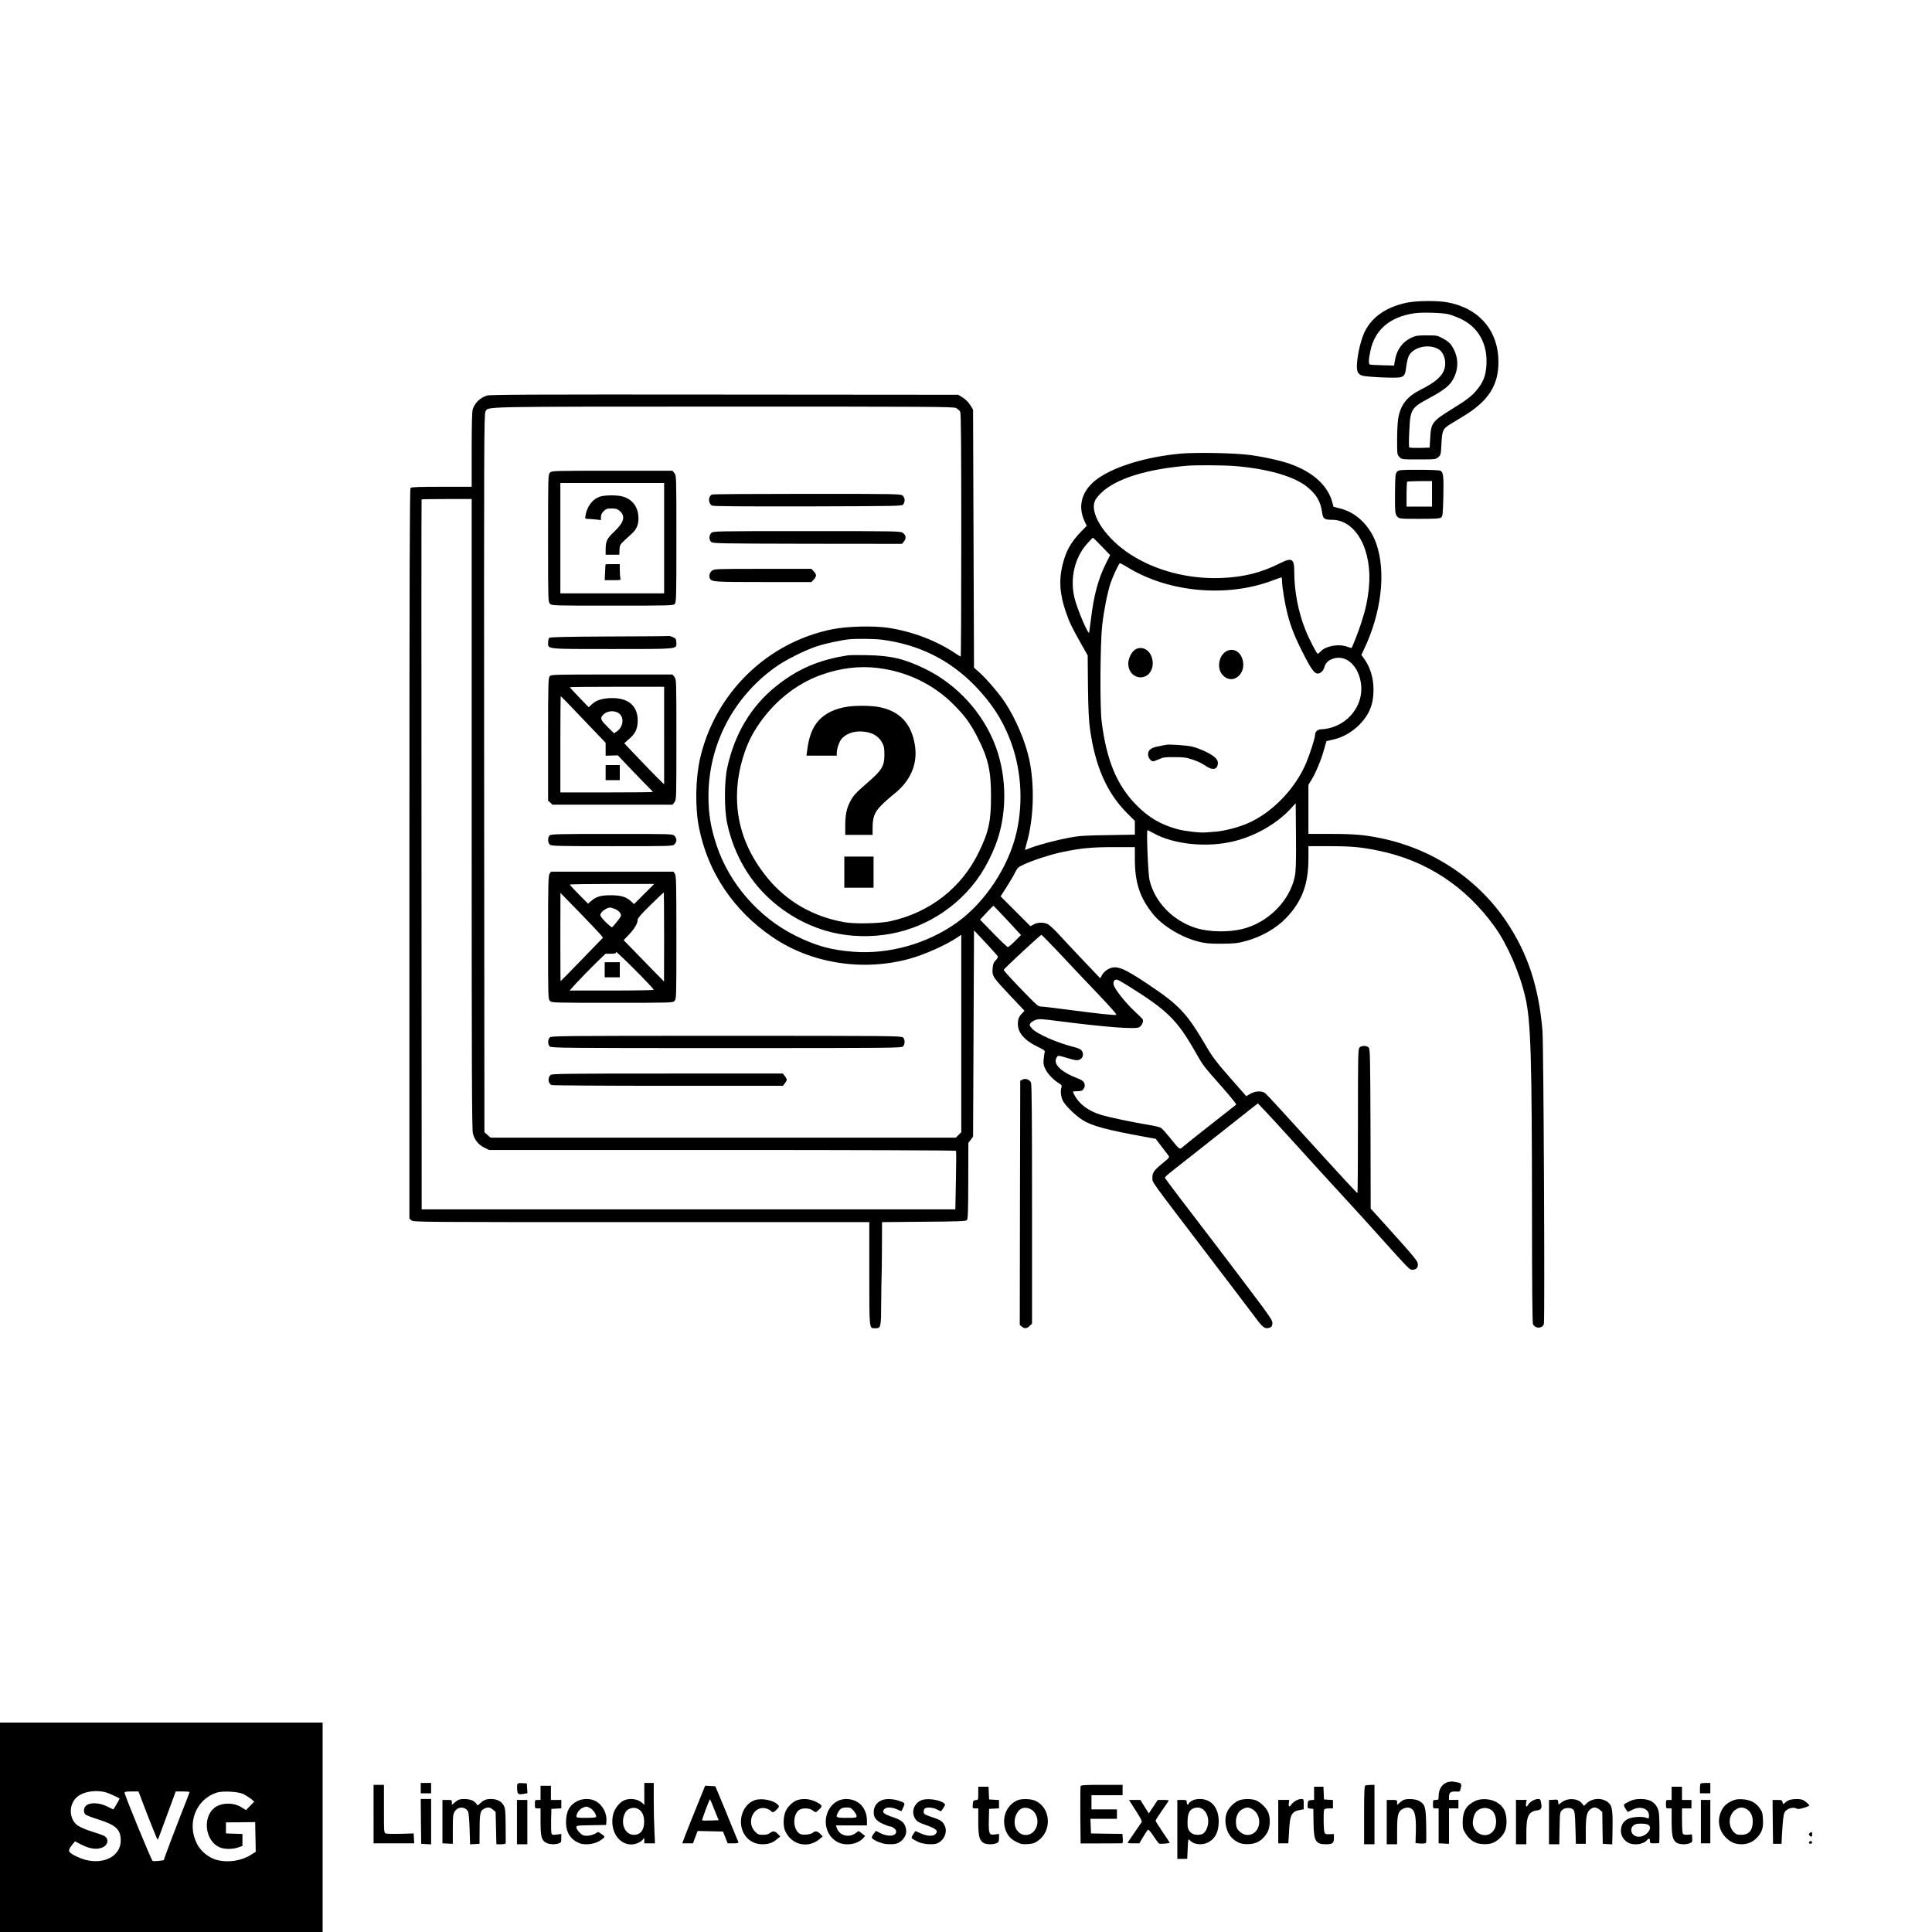 <?xml version="1.0" standalone="no"?>
<!DOCTYPE svg PUBLIC "-//W3C//DTD SVG 20010904//EN"
 "http://www.w3.org/TR/2001/REC-SVG-20010904/DTD/svg10.dtd">
<svg version="1.0" xmlns="http://www.w3.org/2000/svg"
 width="2048pt" height="2048pt" viewBox="0 0 2048 2048"
 preserveAspectRatio="xMidYMid meet">

<g transform="translate(0,2048) scale(0.1,-0.1)"
fill="#000000" stroke="none">
<path d="M14910 17271 c-214 -46 -363 -148 -442 -304 -37 -75 -73 -216 -82
-325 -8 -93 3 -125 51 -143 40 -15 365 -30 407 -18 45 12 53 28 64 121 5 41
17 88 26 106 50 97 221 132 322 66 37 -25 64 -85 64 -145 0 -108 -72 -185
-259 -279 -148 -74 -216 -162 -240 -310 -6 -36 -11 -136 -11 -223 0 -154 1
-158 25 -182 24 -25 26 -25 204 -25 175 0 181 1 208 24 26 23 27 28 33 144 7
137 16 157 85 200 25 15 93 56 151 92 261 159 368 325 368 570 1 335 -205 575
-544 636 -109 19 -326 17 -430 -5z m440 -121 c30 -7 91 -29 135 -50 186 -89
284 -263 272 -485 -6 -112 -31 -181 -95 -260 -57 -71 -107 -110 -270 -211
-209 -129 -223 -147 -231 -304 l-6 -105 -104 -3 c-57 -1 -108 1 -112 5 -5 5
-5 82 0 173 11 234 18 246 219 354 122 65 193 117 227 166 81 118 84 259 7
380 -21 33 -46 55 -93 80 -62 34 -67 35 -174 35 -94 0 -117 -3 -160 -23 -100
-46 -162 -133 -180 -252 l-7 -45 -121 3 c-67 2 -128 5 -134 7 -17 6 -16 50 3
142 46 226 204 362 464 402 79 12 285 7 360 -9z"/>
<path d="M5158 16286 c-74 -27 -123 -75 -147 -145 -7 -23 -11 -160 -11 -427
l0 -394 -318 0 c-234 0 -321 -3 -330 -12 -9 -9 -12 -885 -12 -3878 l0 -3867
21 -19 c21 -19 75 -19 2438 -19 l2416 0 0 -546 c0 -600 -2 -579 61 -579 63 0
64 5 65 278 1 136 3 254 4 262 1 8 3 143 4 300 l1 285 443 4 c350 2 445 6 456
16 12 11 14 85 15 417 l1 403 25 33 25 34 5 1093 5 1093 125 -133 c68 -73 126
-138 128 -145 2 -6 -8 -25 -24 -41 -22 -23 -29 -40 -32 -89 -6 -77 1 -87 192
-290 l146 -154 -24 -26 c-36 -38 -46 -64 -46 -115 0 -93 71 -175 211 -242 68
-32 79 -41 73 -58 -3 -11 -8 -45 -11 -76 -4 -46 -1 -64 20 -105 26 -52 89
-116 145 -149 25 -15 30 -23 24 -40 -12 -35 -7 -98 13 -140 24 -51 129 -155
208 -206 99 -64 258 -107 685 -184 l93 -17 57 -75 c31 -41 65 -85 75 -98 17
-23 17 -23 -54 -82 -95 -77 -114 -103 -113 -158 1 -53 -38 2 575 -802 251
-329 487 -640 525 -691 72 -97 95 -112 143 -96 20 7 27 17 29 44 3 33 -20 66
-265 391 -147 195 -294 388 -325 429 -313 408 -530 693 -540 711 -15 24 -41 1
252 231 113 89 288 227 389 307 101 80 218 172 259 205 l76 59 76 -79 c41 -44
145 -155 229 -249 296 -326 437 -481 611 -670 97 -104 270 -296 386 -425 292
-325 306 -340 333 -340 41 0 61 18 61 55 0 37 -18 59 -362 441 l-138 152 -2
846 c-3 781 -4 847 -20 862 -22 22 -74 22 -96 0 -16 -15 -17 -75 -17 -781 0
-421 -2 -764 -6 -762 -8 3 -170 177 -324 347 -77 85 -192 211 -255 280 -63 69
-173 190 -245 269 -71 79 -140 151 -153 162 -36 28 -105 25 -158 -6 l-43 -25
-173 197 c-144 164 -187 221 -252 333 -205 350 -282 432 -611 653 -270 181
-341 208 -425 165 -29 -15 -52 -37 -66 -61 l-21 -37 -164 172 c-91 95 -209
221 -262 279 -53 59 -112 114 -131 123 -45 21 -103 20 -147 -3 l-36 -19 -158
158 -158 158 60 94 c33 51 74 120 91 154 29 58 34 62 104 94 105 47 290 106
410 130 187 39 305 50 536 50 l222 0 0 -122 c0 -254 51 -410 190 -585 100
-126 303 -249 485 -295 75 -19 116 -22 245 -22 133 1 169 5 251 27 168 44 327
135 435 248 166 175 234 356 234 627 l0 132 213 0 c243 0 340 -9 522 -46 509
-102 930 -377 1240 -809 134 -186 265 -489 324 -745 59 -255 70 -633 71 -2332
0 -699 4 -1116 10 -1133 20 -52 103 -51 116 2 11 44 -3 2969 -15 3108 -40 466
-156 817 -379 1151 -306 456 -779 772 -1327 887 -177 37 -288 47 -545 47
l-230 0 0 260 0 260 30 49 c46 74 106 217 134 321 14 51 27 93 28 94 2 1 29 7
61 14 101 20 203 76 285 157 107 108 152 217 152 375 0 127 -37 245 -106 336
l-23 32 25 52 c187 388 239 823 134 1125 -66 189 -209 330 -380 374 l-74 19
-12 44 c-45 176 -200 320 -440 407 -98 36 -271 75 -429 97 -160 22 -576 30
-743 15 -361 -34 -694 -135 -876 -265 -168 -120 -218 -289 -136 -458 l20 -42
-64 -66 c-84 -87 -137 -170 -169 -267 -65 -197 -63 -357 8 -570 38 -113 65
-171 166 -349 l69 -122 3 -328 c3 -235 9 -363 21 -449 55 -396 177 -675 388
-889 l88 -88 0 -73 0 -73 -287 -5 c-241 -3 -307 -8 -403 -26 -142 -27 -313
-72 -403 -105 -37 -15 -69 -26 -71 -26 -2 0 7 35 19 78 74 256 84 613 25 884
-42 194 -144 431 -258 604 -65 98 -199 253 -278 323 l-49 43 -5 1367 -5 1368
-30 49 c-19 30 -49 60 -79 79 l-49 30 -2481 2 c-2052 2 -2487 0 -2518 -11z
m4976 -131 c18 -9 38 -27 45 -41 8 -18 11 -370 11 -1309 0 -707 -3 -1285 -6
-1285 -3 0 -24 13 -47 28 -206 140 -466 239 -729 278 -154 22 -428 15 -583
-16 -692 -138 -1245 -677 -1404 -1370 -49 -216 -54 -521 -11 -735 94 -473 367
-879 779 -1159 408 -278 951 -365 1447 -231 161 44 391 146 511 227 l43 29 0
-1046 0 -1047 -29 -29 -29 -29 -2466 0 -2466 0 -32 29 -33 29 -3 3808 c-2
3455 -1 3810 14 3831 35 55 -113 52 2517 53 2188 0 2442 -1 2471 -15z m2952
-615 c338 -27 614 -104 756 -210 107 -81 157 -162 173 -282 9 -67 23 -78 104
-78 255 0 430 -322 392 -716 -13 -133 -35 -235 -78 -367 -31 -99 -101 -277
-108 -277 -1 0 -22 7 -45 15 -94 33 -230 7 -284 -54 -11 -11 -23 -21 -27 -21
-12 0 -93 157 -132 255 -74 186 -117 408 -117 601 0 156 -21 169 -161 99 -190
-96 -376 -142 -609 -152 -349 -14 -699 76 -970 252 -246 159 -417 405 -380
545 9 35 27 60 76 108 153 147 480 250 909 285 95 8 382 6 501 -3z m-8086
-3688 c0 -2712 2 -3347 13 -3388 18 -68 58 -118 120 -149 l51 -25 2472 0
c1387 0 2475 -4 2478 -9 3 -4 3 -146 -1 -315 l-6 -306 -2829 0 -2828 0 -2
3761 c-2 2068 -1 3763 1 3765 2 2 123 4 268 4 l263 0 0 -3338z m6679 2836 l89
-92 -43 -85 c-83 -166 -130 -340 -160 -591 -9 -74 -18 -139 -19 -145 -9 -30
-129 253 -156 367 -50 208 2 428 135 576 31 34 58 62 61 62 2 0 44 -41 93 -92z
m288 -230 c429 -258 1039 -312 1515 -134 53 20 99 36 102 36 3 0 6 -16 6 -36
0 -62 30 -244 57 -349 37 -144 83 -259 174 -435 78 -153 113 -200 147 -200 31
0 61 30 72 70 12 45 46 76 102 91 207 55 363 -253 251 -493 -54 -116 -152
-201 -274 -239 -33 -10 -80 -19 -104 -19 -46 0 -75 -24 -75 -61 0 -31 -51
-192 -92 -291 -116 -279 -365 -537 -628 -648 -94 -41 -243 -79 -334 -86 -39
-3 -85 -7 -102 -8 -57 -6 -225 13 -301 34 -177 48 -305 123 -433 252 -209 210
-320 475 -372 888 -20 161 -16 830 6 1025 18 156 54 337 87 440 27 80 90 215
101 215 5 0 48 -23 95 -52z m-2627 -758 c394 -49 727 -213 996 -491 171 -177
280 -343 364 -551 124 -310 151 -667 76 -1000 -84 -367 -335 -746 -636 -960
-311 -222 -718 -336 -1092 -307 -235 17 -399 63 -613 169 -391 193 -706 555
-840 963 -62 188 -85 330 -85 517 0 542 261 1047 707 1366 106 77 314 181 442
223 87 29 255 65 341 74 78 8 261 6 340 -3z m4385 -2512 c-54 -261 -287 -492
-560 -557 -150 -35 -347 -31 -482 10 -248 76 -443 276 -498 512 -15 65 -34
527 -21 527 3 0 30 -14 60 -30 218 -123 577 -159 866 -85 226 57 451 188 597
348 l48 53 3 -353 c2 -282 -1 -367 -13 -425z m-3044 -466 l142 -154 -64 -64
c-35 -35 -69 -64 -75 -64 -6 0 -75 65 -153 145 l-142 146 68 74 c37 41 71 74
75 73 3 -2 70 -72 149 -156z m557 -354 c104 -112 284 -302 400 -423 138 -145
205 -221 195 -223 -23 -6 -211 15 -507 54 -142 19 -273 34 -290 34 -27 0 -47
16 -132 103 -162 165 -264 276 -264 286 0 11 388 371 400 371 4 0 93 -91 198
-202z m717 -336 c418 -261 520 -360 710 -692 93 -163 84 -151 285 -378 89
-101 159 -187 154 -191 -5 -5 -128 -102 -274 -216 -146 -114 -277 -219 -292
-233 -34 -31 -33 -31 -134 95 -42 51 -85 100 -97 107 -12 8 -69 22 -127 31
-171 28 -434 83 -518 110 -130 41 -226 115 -276 213 -9 17 -13 32 -9 33 5 0
28 1 53 2 37 2 47 7 59 29 12 20 13 34 5 55 -8 23 -24 34 -85 58 -173 68 -253
154 -205 220 13 18 16 18 102 -8 103 -31 121 -33 152 -11 28 19 29 67 3 93
-10 10 -43 24 -72 31 -172 41 -399 140 -448 196 -29 33 -31 38 -18 57 8 12 33
28 56 36 37 12 65 10 249 -14 482 -62 805 -87 847 -65 28 15 50 62 38 84 -4 8
-46 50 -92 92 -94 88 -206 230 -216 275 -8 37 10 62 39 53 12 -3 62 -31 111
-62z"/>
<path d="M5830 15470 c-20 -20 -20 -33 -20 -695 0 -662 0 -675 20 -695 20 -20
33 -20 663 -20 611 0 645 1 660 18 16 17 17 79 17 689 0 663 0 671 -21 697
l-20 26 -640 0 c-626 0 -639 0 -659 -20z m1210 -695 l0 -585 -550 0 -550 0 0
585 0 585 550 0 550 0 0 -585z"/>
<path d="M6355 15214 c-77 -28 -132 -103 -149 -201 -5 -29 -3 -33 18 -33 13 0
51 -3 85 -6 l61 -7 0 32 c0 23 9 42 29 62 25 25 37 29 84 29 44 0 61 -5 85
-25 65 -55 48 -122 -57 -221 -77 -72 -91 -101 -91 -191 l0 -53 73 0 72 0 2 53
c3 48 6 55 50 96 27 24 65 59 85 78 51 47 72 107 65 183 -9 105 -67 177 -164
206 -59 18 -197 17 -248 -2z"/>
<path d="M6419 14498 c-1 -2 -3 -40 -5 -85 l-4 -83 86 0 c85 0 86 0 80 23 -3
12 -6 50 -6 85 l0 62 -75 0 c-41 0 -75 -1 -76 -2z"/>
<path d="M7549 15238 c-44 -16 -44 -94 0 -118 14 -7 320 -9 1016 -8 973 3 997
3 1011 22 20 29 17 70 -7 92 -20 18 -52 19 -1011 19 -544 0 -998 -3 -1009 -7z"/>
<path d="M7540 14830 c-25 -25 -26 -72 -1 -95 19 -16 80 -17 1021 -19 l1002
-1 19 24 c27 33 24 66 -7 90 -27 21 -30 21 -1020 21 -981 0 -994 0 -1014 -20z"/>
<path d="M7546 14429 c-26 -20 -35 -61 -18 -85 21 -32 52 -34 562 -34 l511 0
24 25 c14 13 25 34 25 45 0 12 -11 32 -25 45 l-24 25 -514 0 c-505 0 -515 0
-541 -21z"/>
<path d="M6456 13733 c-437 -2 -623 -6 -633 -14 -7 -6 -13 -29 -13 -50 0 -72
-33 -69 680 -69 705 0 680 -2 680 63 0 18 -4 37 -8 44 -9 14 -58 34 -75 31 -7
-2 -291 -4 -631 -5z"/>
<path d="M5827 13312 c-15 -17 -17 -78 -17 -669 l0 -650 23 -21 23 -22 636 0
637 0 20 26 c21 26 21 34 21 664 0 630 0 638 -21 664 l-20 26 -643 0 c-610 0
-644 -1 -659 -18z m1213 -629 l0 -517 -71 69 c-39 39 -134 137 -211 218 l-141
148 53 47 c67 58 89 107 90 193 0 154 -95 239 -269 239 -98 0 -170 -21 -215
-64 l-35 -33 -101 104 c-55 57 -100 106 -100 108 0 3 225 5 500 5 l500 0 0
-517z m-856 170 l236 -247 0 -69 0 -68 64 2 65 2 161 -169 c89 -93 173 -179
186 -191 13 -12 24 -25 24 -28 0 -3 -220 -5 -490 -5 l-490 0 0 510 c0 281 2
510 4 510 3 0 111 -111 240 -247z m365 73 c72 -38 64 -151 -14 -202 l-26 -17
-65 64 c-73 72 -82 90 -60 121 33 47 109 63 165 34z"/>
<path d="M6420 12290 l0 -80 75 0 75 0 0 80 0 80 -75 0 -75 0 0 -80z"/>
<path d="M5826 11624 c-22 -21 -20 -77 2 -97 17 -15 77 -17 660 -17 629 0 642
0 662 20 11 11 20 31 20 45 0 14 -9 34 -20 45 -20 20 -33 20 -664 20 -573 0
-646 -2 -660 -16z"/>
<path d="M5826 11218 c-14 -20 -16 -101 -16 -675 0 -640 0 -653 20 -673 20
-20 33 -20 660 -20 627 0 640 0 660 20 20 20 20 33 20 673 0 574 -2 655 -16
675 l-15 22 -649 0 -649 0 -15 -22z m1002 -215 l-107 -107 -28 26 c-53 51
-108 68 -218 68 -108 0 -152 -13 -211 -63 l-31 -26 -96 97 c-53 54 -97 101
-97 105 0 4 201 7 447 7 l448 0 -107 -107z m212 -455 l-1 -473 -214 219 -214
220 58 61 c58 61 91 117 91 158 0 14 47 67 136 154 75 73 138 133 140 133 2 0
4 -213 4 -472z m-674 25 l26 -33 -223 -230 c-122 -126 -224 -230 -226 -230 -2
0 -3 210 -3 468 l1 467 200 -205 c110 -113 211 -220 225 -237z m154 271 c24
-10 47 -28 55 -44 14 -26 12 -30 -33 -88 -26 -33 -50 -61 -54 -61 -12 -1 -86
68 -109 101 -20 27 -20 30 -4 54 16 24 65 53 92 54 7 0 31 -7 53 -16z m410
-856 c0 -5 -201 -8 -446 -8 l-446 0 80 88 c44 48 130 135 190 195 l111 107 55
0 c46 0 56 3 57 18 0 16 398 -383 399 -400z"/>
<path d="M6410 10200 l0 -80 80 0 80 0 0 80 0 80 -80 0 -80 0 0 -80z"/>
<path d="M5827 9482 c-22 -25 -21 -75 1 -95 17 -16 162 -17 1874 -17 1784 0
1856 1 1871 18 22 25 21 75 -1 95 -17 16 -162 17 -1874 17 -1784 0 -1856 -1
-1871 -18z"/>
<path d="M5836 9085 c-31 -31 -27 -84 8 -107 6 -4 561 -8 1233 -8 l1222 0 20
26 c12 15 21 32 21 39 0 7 -9 24 -21 39 l-20 26 -1224 0 c-1076 0 -1225 -2
-1239 -15z"/>
<path d="M12025 13588 c-35 -27 -64 -92 -65 -141 0 -84 56 -147 130 -147 106
0 163 125 109 237 -35 72 -117 96 -174 51z"/>
<path d="M12977 13560 c-60 -53 -73 -164 -25 -225 107 -136 280 6 212 175 -33
83 -123 107 -187 50z"/>
<path d="M12355 12584 c-11 -2 -46 -9 -78 -16 -76 -14 -107 -39 -107 -84 0
-35 28 -74 54 -74 7 0 35 10 62 22 42 20 65 23 164 22 97 0 128 -4 195 -27 45
-15 103 -42 130 -62 80 -57 135 -44 135 30 0 17 -11 38 -31 56 -42 39 -159 94
-239 114 -66 15 -249 28 -285 19z"/>
<path d="M8995 13534 c-310 -46 -539 -144 -768 -328 -266 -213 -441 -506 -519
-869 -31 -147 -31 -437 0 -584 72 -335 245 -630 493 -839 246 -208 537 -330
845 -353 429 -33 836 111 1141 402 160 153 273 325 363 551 126 318 128 720 5
1052 -131 354 -408 658 -749 824 -218 106 -360 140 -611 145 -93 2 -183 1
-200 -1z m310 -135 c307 -37 588 -172 800 -384 119 -118 182 -204 254 -345
116 -227 146 -357 146 -630 0 -268 -24 -378 -130 -595 -182 -376 -517 -637
-935 -730 -113 -25 -372 -31 -487 -11 -326 56 -607 216 -810 460 -237 286
-346 596 -329 936 11 225 80 461 186 635 171 281 424 492 710 593 203 71 400
95 595 71z"/>
<path d="M8985 12989 c-131 -19 -238 -70 -307 -147 -67 -75 -104 -172 -122
-319 l-7 -53 161 0 160 0 0 28 c0 49 29 128 57 157 61 60 148 83 254 66 78
-13 134 -50 169 -111 21 -38 25 -58 25 -130 0 -121 -26 -164 -177 -295 -131
-113 -155 -140 -190 -210 -35 -68 -48 -139 -48 -250 l0 -95 145 0 145 0 0 73
c0 115 21 169 93 241 34 34 97 90 140 124 169 136 244 310 217 502 -34 238
-162 375 -388 416 -85 15 -235 16 -327 3z"/>
<path d="M8950 11235 l0 -165 155 0 155 0 0 165 0 165 -155 0 -155 0 0 -165z"/>
<path d="M14810 15480 c-18 -18 -20 -35 -22 -197 -2 -234 0 -254 25 -280 20
-22 26 -23 232 -23 166 0 215 3 231 14 17 13 19 31 24 218 5 216 0 262 -30
278 -11 6 -106 10 -229 10 -198 0 -212 -1 -231 -20z m370 -235 l0 -135 -135 0
-135 0 0 128 c0 71 3 132 7 135 3 4 64 7 135 7 l128 0 0 -135z"/>
<path d="M10839 9036 l-24 -12 -3 -1294 -2 -1295 21 -17 c29 -25 55 -22 84 7
l25 24 0 1265 c0 924 -3 1272 -11 1290 -15 33 -58 48 -90 32z"/>
<path d="M0 1110 l0 -1110 1710 0 1710 0 0 1110 0 1110 -1710 0 -1710 0 0
-1110z m1130 368 c29 -9 127 -54 138 -63 2 -2 -45 -85 -65 -114 -2 -2 -25 8
-52 22 -89 49 -197 56 -240 15 -25 -22 -28 -70 -6 -92 8 -8 72 -33 143 -55
181 -57 232 -106 232 -221 0 -163 -173 -257 -375 -205 -60 16 -147 58 -166 81
-14 17 -5 41 29 82 l27 33 70 -36 c81 -41 152 -53 210 -33 73 24 87 99 23 130
-18 8 -78 29 -134 46 -55 17 -118 45 -141 61 -87 63 -98 206 -20 289 64 69
209 95 327 60z m369 -70 c80 -212 167 -428 171 -428 4 0 12 17 19 38 7 20 50
135 94 255 l80 217 74 0 c40 0 73 -3 73 -6 0 -3 -44 -119 -99 -257 -54 -139
-116 -300 -137 -359 l-39 -107 -52 -7 c-29 -3 -58 -4 -65 -1 -12 4 -298 700
-298 725 0 8 23 12 74 12 l74 0 31 -82z m1082 54 c25 -13 61 -36 80 -51 l34
-29 -44 -45 -43 -45 -50 31 c-87 54 -218 49 -289 -10 -124 -105 -92 -347 56
-414 50 -23 136 -24 198 -3 l47 16 0 64 0 63 -87 3 -88 3 0 58 0 59 155 1 155
2 3 -158 3 -157 -48 -30 c-121 -78 -301 -93 -418 -36 -70 35 -126 89 -158 153
-109 215 -11 467 208 540 64 21 229 12 286 -15z"/>
<path d="M15352 1590 c-62 -15 -102 -73 -102 -150 0 -38 -2 -40 -30 -40 -29 0
-30 -2 -30 -45 0 -43 1 -45 30 -45 l30 0 0 -185 0 -185 25 -1 c14 -1 39 -2 55
-3 l30 -1 0 188 0 187 50 0 50 0 0 45 0 45 -50 0 -50 0 0 34 c0 44 19 58 72
55 38 -3 43 -1 49 21 16 57 11 69 -28 75 -21 4 -45 8 -53 10 -8 1 -30 -1 -48
-5z"/>
<path d="M4460 1525 l0 -55 55 0 55 0 0 55 0 55 -55 0 -55 0 0 -55z"/>
<path d="M5484 1567 c-3 -8 -4 -34 -2 -58 3 -49 15 -56 75 -44 l34 6 -3 52 -3
52 -48 3 c-34 2 -49 -1 -53 -11z"/>
<path d="M6830 1463 l0 -116 -22 21 c-46 42 -128 55 -191 28 -49 -20 -103 -89
-117 -148 -40 -165 53 -320 191 -320 50 0 110 28 129 60 7 14 9 10 10 -15 l0
-33 57 0 56 0 -6 137 c-4 75 -7 219 -7 320 l0 183 -50 0 -50 0 0 -117z m-44
-174 c33 -31 47 -83 41 -148 -8 -72 -45 -111 -107 -111 -97 0 -148 125 -94
232 30 59 112 72 160 27z"/>
<path d="M18027 1573 c-4 -3 -7 -28 -7 -55 l0 -48 55 0 55 0 0 55 0 55 -48 0
c-27 0 -52 -3 -55 -7z"/>
<path d="M3960 1250 l0 -310 216 0 215 0 -3 53 -3 52 -136 -4 c-75 -2 -145 0
-157 3 -22 7 -22 10 -22 262 l0 254 -55 0 -55 0 0 -310z"/>
<path d="M11455 1547 c-3 -7 -4 -146 -3 -310 l3 -298 208 0 c114 0 215 1 225
1 14 0 16 8 14 50 l-4 50 -166 2 -167 3 -3 78 -3 77 141 0 140 0 0 50 0 50
-135 0 -135 0 0 75 0 75 165 0 165 0 0 55 0 55 -220 0 c-168 0 -222 -3 -225
-13z"/>
<path d="M14473 1553 c-10 -4 -13 -76 -13 -314 l0 -309 55 0 55 0 0 315 0 315
-42 -1 c-24 0 -49 -3 -55 -6z"/>
<path d="M5730 1475 l0 -75 -30 0 c-29 0 -30 -2 -30 -45 0 -43 1 -45 30 -45
l30 0 0 -140 c0 -159 11 -199 59 -224 34 -18 97 -21 135 -6 23 8 26 15 26 54
l0 45 -49 -6 c-47 -5 -50 -4 -56 18 -3 13 -4 76 -3 139 l3 115 53 3 52 3 0 45
0 44 -55 0 -55 0 0 75 0 75 -55 0 -55 0 0 -75z"/>
<path d="M7393 1348 c-46 -112 -100 -249 -122 -305 l-39 -103 57 0 57 0 24 65
25 66 134 -3 135 -3 25 -62 24 -63 60 0 c43 0 58 3 54 13 -3 6 -35 84 -71 172
-35 88 -89 219 -119 290 l-54 130 -54 3 -54 3 -82 -203z m181 -54 l44 -109
-85 -3 c-47 -2 -87 -1 -90 1 -2 3 15 55 38 116 23 61 43 110 46 108 2 -2 23
-53 47 -113z"/>
<path d="M10370 1471 c0 -69 0 -70 -27 -73 -25 -3 -28 -7 -31 -45 -3 -42 -2
-43 27 -43 l31 0 0 -132 c0 -152 10 -199 47 -228 29 -23 106 -27 148 -8 21 9
25 18 25 54 l0 44 -44 -6 c-61 -9 -67 6 -64 153 l3 118 53 3 52 3 0 44 0 44
-52 3 -53 3 -3 68 -3 67 -54 0 -55 0 0 -69z"/>
<path d="M13930 1471 l0 -70 -32 -3 c-31 -3 -33 -6 -36 -45 -3 -40 -2 -42 28
-45 l32 -3 2 -145 c2 -196 22 -230 132 -230 68 0 84 12 84 64 l0 44 -47 -1
c-42 -2 -47 1 -54 23 -9 31 -11 213 -3 234 4 11 19 16 50 16 l44 0 0 44 0 45
-47 3 -48 3 -3 68 -3 67 -49 0 -50 0 0 -69z"/>
<path d="M17720 1470 l0 -70 -30 0 c-29 0 -30 -2 -30 -45 0 -43 1 -45 30 -45
l30 0 0 -132 c0 -152 10 -199 47 -228 30 -23 106 -27 148 -8 23 10 26 17 23
52 l-3 41 -44 -4 c-29 -2 -47 2 -52 11 -5 7 -9 70 -9 141 l0 127 50 0 50 0 0
45 0 45 -50 0 -50 0 0 70 0 70 -55 0 -55 0 0 -70z"/>
<path d="M4462 1173 l3 -238 53 -3 52 -3 0 240 0 241 -55 0 -55 0 2 -237z"/>
<path d="M4855 1398 c-11 -6 -30 -20 -42 -31 l-23 -20 0 26 c0 26 -2 27 -50
27 l-50 0 0 -230 0 -230 23 -1 c12 -1 37 -2 54 -3 l33 -1 0 155 c0 136 2 159
20 187 33 55 112 55 141 1 7 -13 14 -90 17 -186 l5 -163 50 3 50 3 1 160 c1
171 7 193 53 214 36 17 59 13 90 -13 l27 -24 4 -171 4 -171 49 0 c32 0 49 4
50 13 0 6 0 91 -1 187 -1 145 -4 181 -19 209 -22 44 -73 71 -134 71 -54 0 -79
-10 -119 -48 -24 -22 -28 -23 -34 -9 -3 9 -21 26 -39 37 -36 22 -126 27 -160
8z"/>
<path d="M6123 1389 c-87 -43 -123 -110 -123 -229 1 -106 48 -179 140 -218 57
-23 157 -13 215 23 27 17 50 35 52 41 2 7 -12 21 -31 33 l-35 22 -38 -21 c-21
-11 -57 -20 -81 -20 -37 0 -50 6 -78 34 -19 19 -34 43 -34 55 0 20 6 21 158
23 l157 3 3 40 c7 86 -42 176 -119 215 -52 27 -131 26 -186 -1z m132 -75 c30
-14 65 -64 65 -93 0 -7 -35 -11 -105 -11 -88 0 -105 2 -105 15 0 31 32 77 63
90 41 18 43 18 82 -1z"/>
<path d="M7997 1396 c-139 -52 -189 -253 -94 -379 44 -57 105 -87 179 -87 67
0 108 15 156 55 l33 28 -22 23 c-32 35 -55 38 -85 15 -19 -15 -41 -21 -76 -21
-43 0 -55 5 -83 33 -100 100 -15 282 115 247 21 -6 43 -17 50 -25 18 -22 33
-19 65 15 24 25 26 32 15 45 -43 52 -179 79 -253 51z"/>
<path d="M8455 1399 c-45 -13 -101 -64 -125 -115 -26 -54 -31 -152 -10 -205
62 -154 242 -200 368 -94 l33 28 -22 23 c-31 33 -57 39 -80 18 -24 -21 -108
-30 -138 -14 -77 41 -83 203 -9 254 32 23 109 21 141 -4 32 -26 35 -25 69 7
36 34 35 44 -4 68 -71 43 -151 56 -223 34z"/>
<path d="M8895 1396 c-181 -79 -191 -351 -16 -443 83 -43 210 -25 269 40 l23
25 -34 26 -35 27 -38 -27 c-71 -48 -166 -20 -193 57 l-10 29 165 0 164 0 0 48
c0 139 -91 233 -225 232 -22 -1 -53 -7 -70 -14z m154 -111 c17 -20 31 -45 31
-55 0 -19 -7 -20 -105 -20 -116 0 -120 3 -90 60 20 38 41 49 91 50 36 0 47 -5
73 -35z"/>
<path d="M9345 1396 c-48 -21 -77 -60 -82 -110 -8 -65 20 -106 96 -140 32 -14
64 -26 70 -26 31 0 71 -31 71 -55 0 -51 -88 -59 -172 -15 l-42 22 -23 -29
c-13 -15 -22 -34 -21 -42 5 -24 98 -65 159 -69 85 -6 125 4 163 43 38 38 51
84 36 134 -15 53 -46 78 -132 107 -103 34 -125 55 -92 88 21 22 80 20 133 -4
24 -11 44 -20 46 -20 1 0 10 18 20 41 22 47 19 50 -59 74 -61 18 -131 19 -171
1z"/>
<path d="M9765 1396 c-79 -35 -109 -128 -63 -196 19 -29 38 -40 109 -65 118
-41 140 -63 103 -99 -23 -24 -91 -20 -152 9 -30 14 -55 25 -57 25 -2 0 -13
-16 -26 -36 -24 -40 -26 -38 45 -75 44 -24 135 -35 190 -25 81 15 134 113 103
187 -21 50 -45 67 -138 97 -70 23 -85 31 -87 50 -2 13 2 30 8 38 18 20 84 17
130 -6 22 -11 41 -20 44 -20 2 0 14 16 27 36 22 36 22 37 3 51 -53 38 -182 54
-239 29z"/>
<path d="M10785 1396 c-105 -46 -160 -160 -135 -280 15 -75 56 -128 124 -161
48 -23 65 -27 121 -23 51 3 73 10 107 34 153 107 137 351 -27 425 -47 22 -146
24 -190 5z m167 -113 c59 -57 61 -162 3 -220 -68 -68 -174 -32 -196 65 -16 74
18 158 76 183 33 14 86 2 117 -28z"/>
<path d="M12633 1390 c-18 -11 -33 -24 -33 -30 0 -5 -4 -10 -10 -10 -5 0 -10
11 -10 25 0 23 -3 25 -50 25 l-50 0 0 -312 0 -313 53 0 52 1 5 109 c4 95 7
106 19 91 43 -52 138 -61 207 -21 63 37 96 98 102 190 10 161 -69 265 -200
265 -35 0 -64 -7 -85 -20z m124 -94 c52 -44 66 -131 34 -203 -23 -49 -45 -63
-101 -63 -56 0 -99 41 -101 97 -4 106 10 156 50 178 40 22 86 18 118 -9z"/>
<path d="M13125 1391 c-49 -23 -99 -74 -119 -123 -37 -88 -7 -222 64 -281 53
-45 97 -59 172 -55 79 4 133 36 182 106 39 55 48 157 21 227 -20 53 -92 120
-144 135 -56 15 -132 12 -176 -9z m145 -86 c90 -46 106 -185 29 -250 -46 -38
-108 -35 -156 8 -31 29 -37 41 -41 89 -5 69 21 127 70 151 41 21 61 21 98 2z"/>
<path d="M13733 1390 c-18 -11 -38 -29 -45 -40 -19 -30 -31 -24 -26 15 l4 35
-58 0 -58 0 0 -230 0 -230 54 0 53 0 8 133 c9 173 26 205 118 221 l37 7 0 54
c0 53 -1 55 -27 55 -16 0 -42 -9 -60 -20z"/>
<path d="M14875 1398 c-11 -6 -30 -20 -42 -31 l-23 -20 0 26 c0 26 -2 27 -55
27 l-55 0 0 -235 0 -235 55 0 55 0 0 145 c0 165 10 204 59 229 43 22 78 20
106 -8 28 -28 38 -103 33 -253 l-3 -101 54 -4 c35 -2 55 1 58 9 3 6 3 90 1
185 -3 195 -12 224 -78 259 -39 21 -133 25 -165 7z"/>
<path d="M15640 1390 c-96 -45 -134 -108 -135 -221 0 -67 3 -81 30 -124 45
-73 101 -108 179 -113 81 -5 128 10 182 60 58 53 77 107 73 201 -5 90 -35 142
-105 183 -64 37 -161 43 -224 14z m168 -96 c49 -32 67 -134 36 -199 -51 -109
-207 -81 -230 41 -7 41 10 110 34 138 40 45 108 54 160 20z"/>
<path d="M16243 1390 c-17 -10 -37 -28 -43 -39 -17 -32 -29 -25 -23 14 l6 35
-57 0 -56 0 0 -235 0 -235 55 0 55 0 0 125 c0 173 24 222 113 234 47 7 55 23
42 87 -5 29 -10 34 -33 34 -15 0 -41 -9 -59 -20z"/>
<path d="M16468 1402 l-48 -3 0 -235 0 -234 54 0 55 0 3 170 c3 160 4 171 26
192 28 28 93 31 119 5 15 -15 19 -43 23 -190 l5 -172 53 0 52 0 0 135 c0 153
10 200 47 230 34 27 66 25 100 -4 l28 -24 2 -169 3 -168 50 -3 50 -3 3 118 c4
193 -1 263 -20 296 -48 80 -181 91 -255 20 l-28 -26 -20 26 c-43 55 -151 61
-214 13 l-35 -26 -3 27 c-3 27 -5 28 -50 25z"/>
<path d="M17274 1386 c-28 -13 -55 -29 -58 -35 -4 -6 3 -26 15 -44 12 -17 23
-33 24 -34 0 -1 23 9 50 23 86 44 175 12 175 -62 0 -32 -1 -33 -26 -24 -43 17
-145 11 -191 -9 -50 -23 -74 -57 -80 -114 -5 -53 19 -103 66 -134 58 -39 170
-28 210 21 19 23 31 20 31 -9 0 -23 4 -25 45 -25 25 0 48 1 52 3 3 1 5 76 4
167 -2 147 -4 170 -24 210 -30 61 -87 90 -177 90 -47 0 -79 -7 -116 -24z m190
-246 c68 -26 -6 -130 -92 -130 -87 0 -111 104 -32 133 25 9 97 8 124 -3z"/>
<path d="M18360 1390 c-56 -26 -87 -54 -111 -102 -46 -91 -33 -198 34 -274 51
-58 105 -84 177 -84 69 0 124 25 171 77 48 53 62 99 57 188 -3 63 -8 80 -34
117 -41 59 -100 90 -183 95 -52 3 -75 -1 -111 -17z m151 -85 c44 -23 69 -71
69 -133 0 -95 -41 -142 -123 -142 -40 0 -54 5 -77 28 -68 69 -56 194 23 242
39 24 68 25 108 5z"/>
<path d="M18955 1394 c-16 -9 -35 -23 -41 -30 -10 -12 -13 -10 -18 11 -6 23
-11 25 -56 25 l-50 0 2 -232 3 -233 45 0 45 0 2 45 c0 25 5 98 10 162 8 101
13 121 32 142 27 29 82 41 112 26 16 -9 34 -8 80 6 32 10 59 21 59 24 0 9 -41
46 -67 59 -31 16 -123 13 -158 -5z"/>
<path d="M5480 1165 l0 -235 55 0 55 0 0 235 0 235 -55 0 -55 0 0 -235z"/>
<path d="M11991 1363 c13 -21 45 -71 71 -112 26 -40 45 -78 41 -85 -6 -10
-111 -163 -142 -207 -13 -18 -11 -19 52 -19 l65 0 41 70 c23 38 46 72 51 75 5
3 31 -27 57 -67 26 -40 53 -76 58 -80 9 -7 104 0 114 8 1 1 -31 52 -73 112
-42 61 -76 116 -76 122 0 7 32 57 70 111 39 55 70 102 70 104 0 3 -26 5 -59 5
l-58 0 -48 -72 -47 -71 -45 71 -45 72 -60 0 -60 0 23 -37z"/>
<path d="M18030 1170 l0 -230 50 0 50 0 0 230 0 230 -50 0 -50 0 0 -230z"/>
<path d="M19182 1048 c-8 -8 -9 -15 -1 -25 17 -20 29 -15 29 12 0 27 -9 32
-28 13z"/>
<path d="M19181 957 c-9 -12 -8 -16 3 -20 19 -7 32 11 19 24 -6 6 -14 5 -22
-4z"/>
</g>
</svg>

